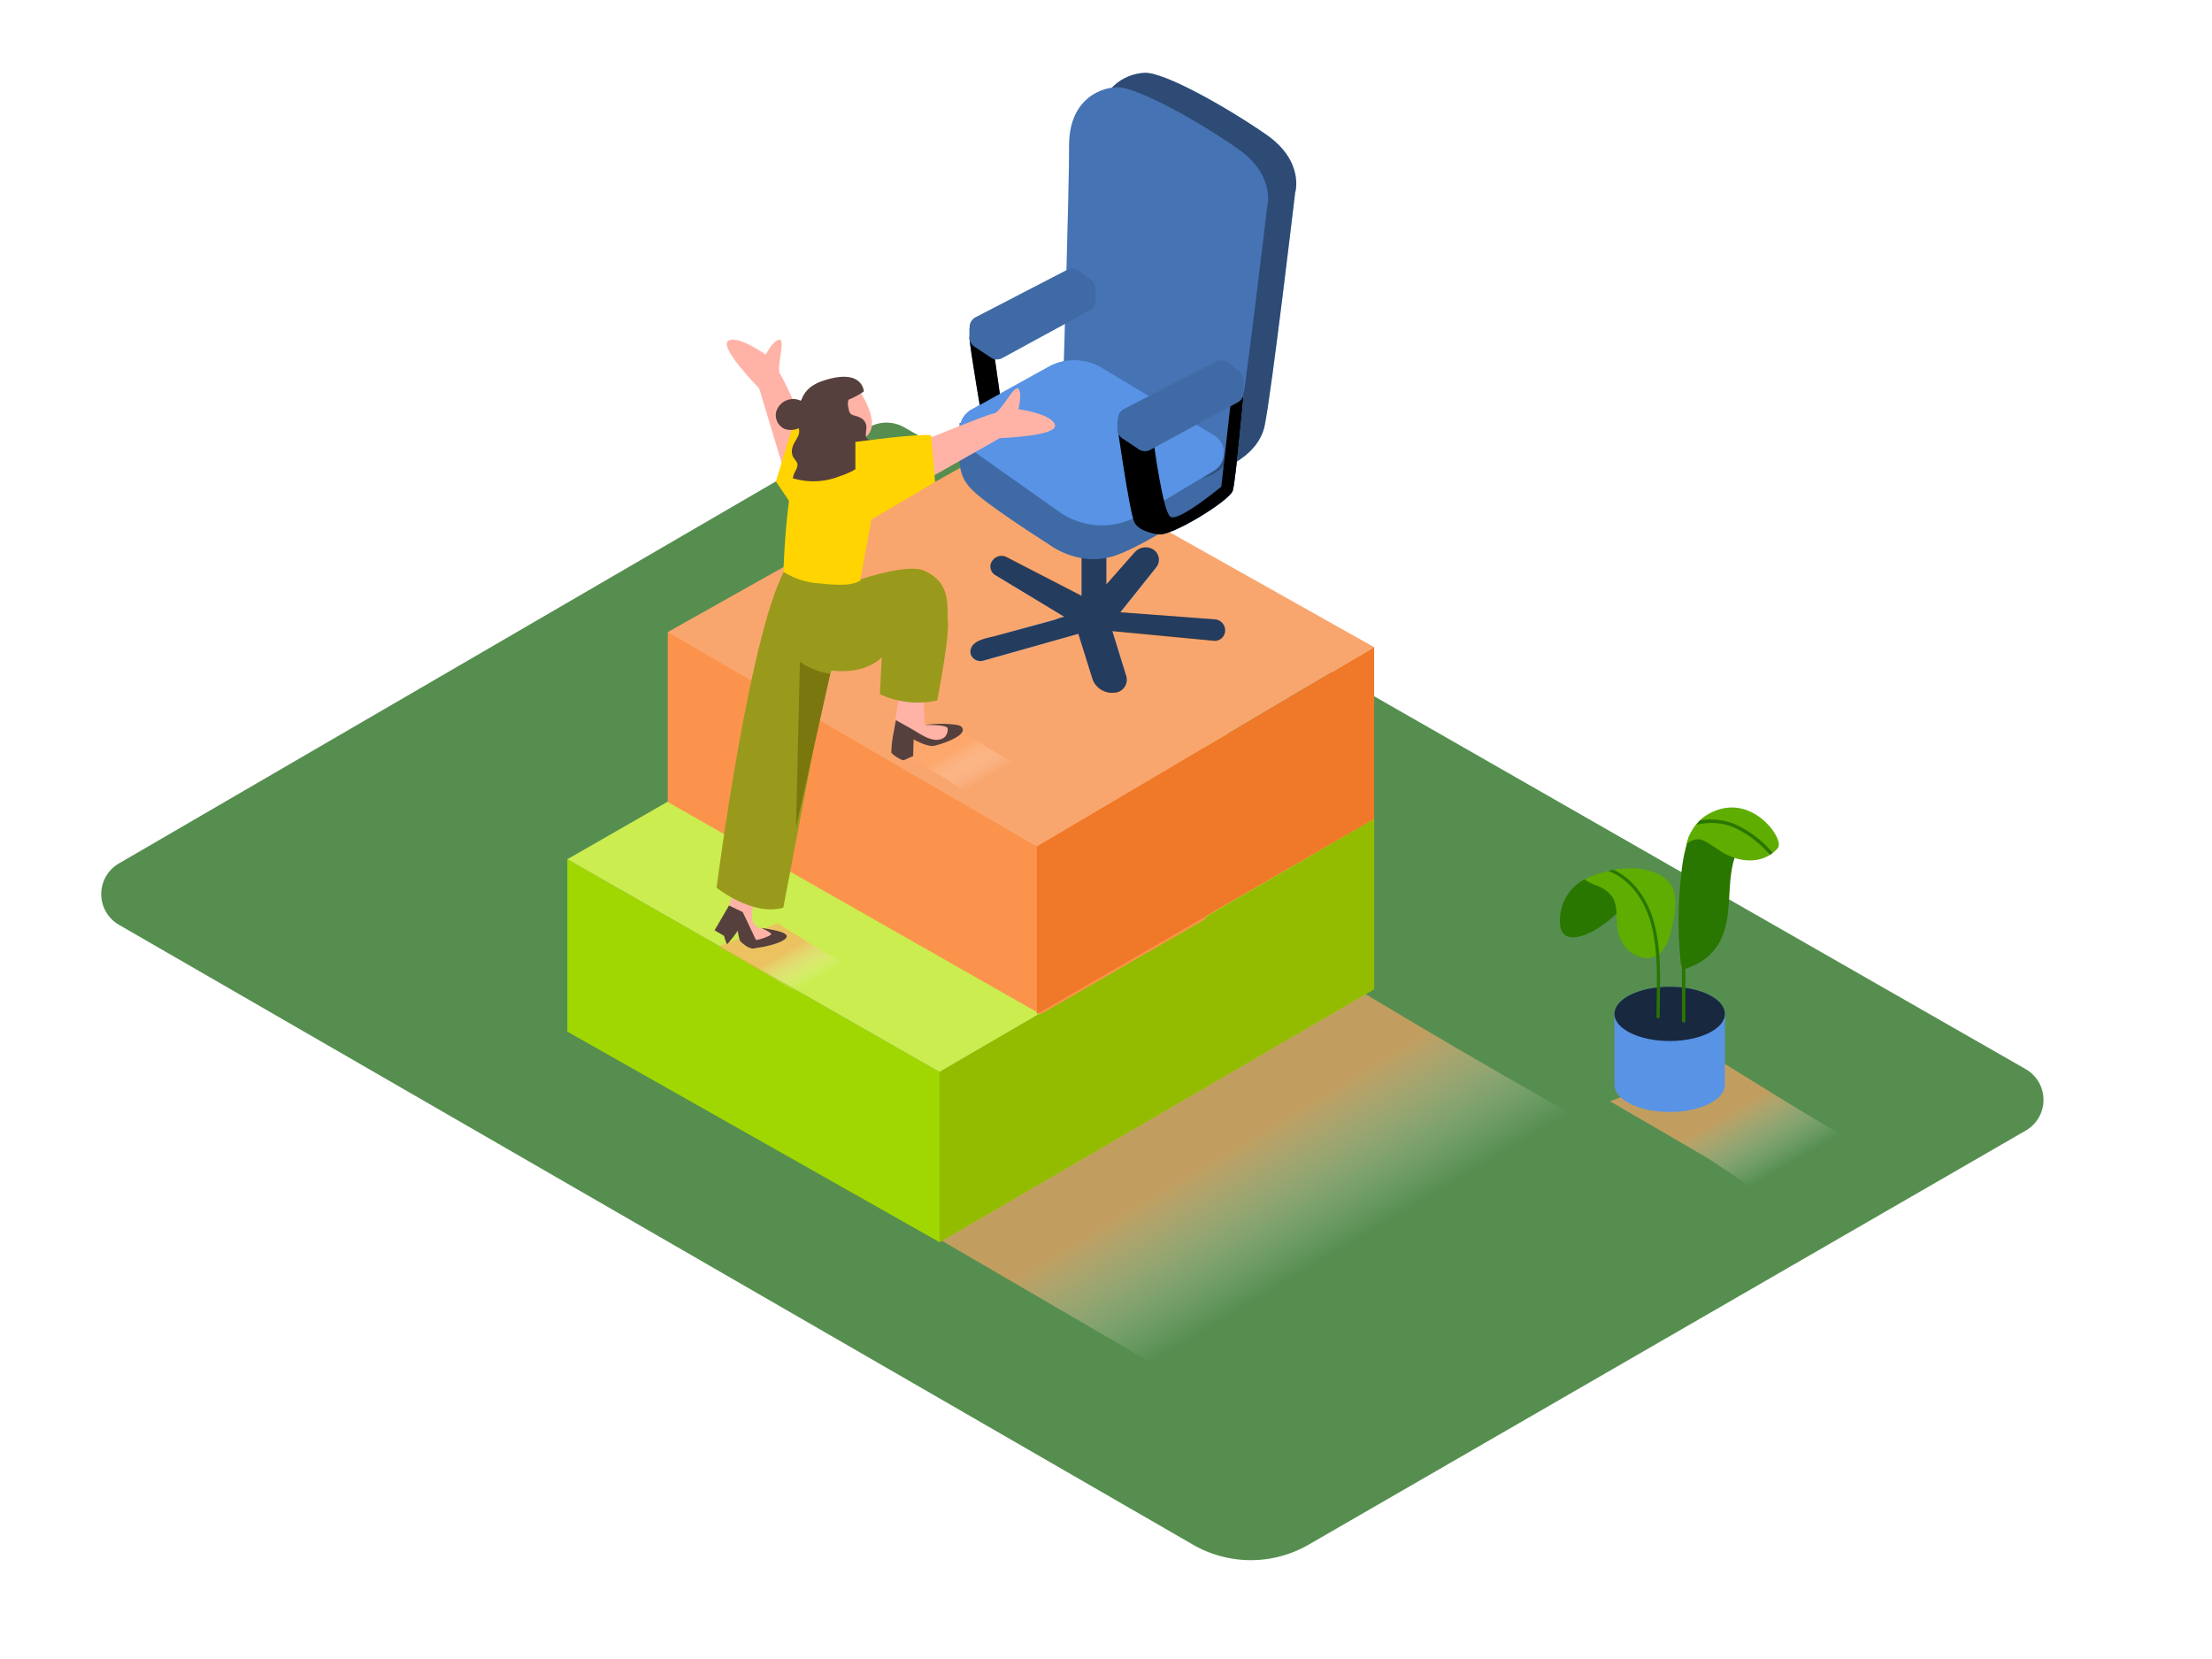 <svg xmlns="http://www.w3.org/2000/svg" xmlns:xlink="http://www.w3.org/1999/xlink" viewBox="0 0 400 300"><defs><linearGradient id="linear-gradient" x1="237.19" y1="228.99" x2="223.9" y2="206.71" gradientUnits="userSpaceOnUse"><stop offset="0" stop-color="#fff" stop-opacity="0"/><stop offset="0.99" stop-color="#ffa86a"/></linearGradient><linearGradient id="linear-gradient-2" x1="319.36" y1="212.9" x2="312.53" y2="201.18" xlink:href="#linear-gradient"/><linearGradient id="linear-gradient-3" x1="145.38" y1="178.59" x2="141.67" y2="172.21" xlink:href="#linear-gradient"/><linearGradient id="linear-gradient-4" x1="175.92" y1="142.15" x2="172.2" y2="135.77" xlink:href="#linear-gradient"/></defs><g style="isolation:isolate"><g id="Layer_2" data-name="Layer 2"><path d="M21.5,156.14,157.11,77.28a6.41,6.41,0,0,1,6.41,0L366.31,193.33a6.41,6.41,0,0,1,0,11.12L236.65,279.32a20.93,20.93,0,0,1-20.93,0L21.52,167.24A6.41,6.41,0,0,1,21.5,156.14Z" fill="#568e50"/><path d="M218.52,251.57c31-20.46,48.88-22.48,77.69-43.63-18.25-9.51-49.27-28-60.54-35.07l-76.78,44.84,58.17,33.88Z" opacity="0.63" fill="url(#linear-gradient)" style="mix-blend-mode:multiply"/><polygon points="102.59 186.55 169.9 224.63 248.49 178.86 248.49 148.09 169.9 193.85 102.59 155.38 102.59 186.55" fill="#a0d700"/><polygon points="102.59 155.38 182.69 109.43 248.49 148.09 169.9 193.85 102.59 155.38" fill="#cbed4f"/><polygon points="169.9 193.85 169.9 224.63 248.49 178.86 248.49 148.09 169.9 193.85" fill="#93bc00"/><polyline points="120.75 114.3 120.75 145.03 188.18 183.4 217.99 166.19 217.99 135.07" fill="#fc934c"/><polygon points="187.5 153.08 248.49 117.03 182.21 79.78 120.75 114.3 187.5 153.08" fill="#f9a66e"/><polygon points="187.5 153.08 187.5 183.4 248.49 148.09 248.49 117.03 187.5 153.08" fill="#ef7929"/><path d="M319,216.23c9.33-6.16,8.3-3,17-9.37-5.5-2.86-22-13.16-25.37-15.28l-19.48,7.57,17.52,10.2C308.83,209.36,318.9,216.23,319,216.23Z" opacity="0.63" fill="url(#linear-gradient-2)" style="mix-blend-mode:multiply"/><polyline points="291.94 183.34 291.94 195.69 311.91 195.69 311.91 183.34" fill="#5893e5"/><ellipse cx="301.93" cy="183.34" rx="9.98" ry="4.91" fill="#5893e5"/><ellipse cx="301.93" cy="183.34" rx="9.98" ry="4.91" opacity="0.73"/><ellipse cx="301.93" cy="196.17" rx="9.98" ry="4.91" fill="#5893e5"/><path d="M313.11,154.64c-2.11-.86-5-3.73-7.58-3.64a29.84,29.84,0,0,0-1.54,7.58,68.75,68.75,0,0,0-.29,12.65q.09,1.41.23,2.81a2.24,2.24,0,0,0,.22.79q0,4.89,0,9.77a.31.31,0,0,0,.62,0q0-4.7,0-9.4a13.86,13.86,0,0,0,2.86-1.32,9.73,9.73,0,0,0,4-5.05c1.61-4.49.59-9.5,2.12-13.94C313.56,154.81,313.33,154.73,313.11,154.64Z" fill="#297600"/><path d="M308.79,147.29a7.83,7.83,0,0,0-2.85,2.92,4.89,4.89,0,0,0-.45.87l-.09.19h0a13.05,13.05,0,0,0-.48,1.55A1.93,1.93,0,0,1,306,152a2.64,2.64,0,0,1,1.67-.15,7,7,0,0,1,1.53.81c.71.43,1.4.91,2.1,1.36,3.31,2.1,7.71,2.32,10.27-.75,0-.12.06-.24.09-.37C322,150.79,316.11,143,308.79,147.29Z" fill="#5fad00"/><path d="M320.08,154.55l.41-.27a.28.28,0,0,0-.08-.24,19.41,19.41,0,0,0-6.88-5.08,11.79,11.79,0,0,0-6.14-.6c-.22.26-.42.53-.62.8a10.67,10.67,0,0,1,7.07.59,19.77,19.77,0,0,1,6.15,4.73A.3.3,0,0,0,320.08,154.55Z" fill="#297600"/><path d="M286.57,159a8.34,8.34,0,0,0-4.46,8c.24,5.89,9.94.14,12.52-4.83s3,2.12,3,2.12" fill="#297600"/><path d="M295.3,157a17.58,17.58,0,0,0-5.39.75,13.07,13.07,0,0,0-3.35,1.31,10.81,10.81,0,0,0,1.94,1,5.9,5.9,0,0,1,3.14,2.25,4.48,4.48,0,0,1,.37.89c.59,1.94.08,4.29.88,6.24a5.57,5.57,0,0,0,4.72,3.81c2.74.17,4-2.46,4.53-4.73s1.28-5.38.42-7.71C301.55,158.07,297.89,157.09,295.3,157Z" fill="#5fad00"/><path d="M298.91,166.16c-1.15-3.72-3.58-7.23-7.14-8.88h-.13l-.17.05-.65.17c4.15,1.54,6.76,5.63,7.82,9.81,1.36,5.35.9,11.14.92,16.61a.29.29,0,0,0,.57,0C300.11,178.09,300.65,171.82,298.91,166.16Z" fill="#297600"/><path d="M145.21,180.4c5.08-3.35,4.52-1.63,9.24-5.1-3-1.56-12-7.16-13.81-8.32L130,171.11l9.53,5.55C139.65,176.66,145.13,180.41,145.21,180.4Z" opacity="0.63" fill="url(#linear-gradient-3)" style="mix-blend-mode:multiply"/><path d="M175.75,144c5.08-3.35,4.52-1.63,9.24-5.1-3-1.56-12-7.16-13.81-8.32l-10.6,4.12,9.53,5.55C170.19,140.22,175.67,144,175.75,144Z" opacity="0.63" fill="url(#linear-gradient-4)" style="mix-blend-mode:multiply"/><rect x="195.59" y="96.3" width="4.47" height="17.32" transform="translate(395.65 209.91) rotate(-180)" fill="#5893e5"/><path d="M175.61,118.49a1.65,1.65,0,0,1-.08-1c.41-1.78,3-2.06,4.47-2.46l5.67-1.58,4.88-1.33c.28-.07,1.76-.7,2-.54L180,104a1.78,1.78,0,0,1-.48-2.62,2,2,0,0,1,2.54-.55l14.4,7.41h1.36l7.39-8.34a2.62,2.62,0,0,1,3.15-.6,2.19,2.19,0,0,1,.72,3.32l-6.5,8.14L219.72,112a2,2,0,0,1,1.79,2.26,1.86,1.86,0,0,1-2,1.56l-18.37-1.75,2.52,8.13a2.36,2.36,0,0,1-2,3l-.14,0a3.73,3.73,0,0,1-4-2.59L195,114.61l-17.22,4.87A1.85,1.85,0,0,1,175.61,118.49Z" fill="#5893e5"/><path d="M219.72,112l-17.14-1.29,6.5-8.14a2.19,2.19,0,0,0-.72-3.32,2.62,2.62,0,0,0-3.15.6l-5.15,5.82V96.3h-4.47v11.44l-13.53-7a2,2,0,0,0-2.54.55A1.78,1.78,0,0,0,180,104l12.57,7.6c-.26-.16-1.74.47-2,.54l-4.88,1.33L180,115c-1.42.4-4.06.68-4.47,2.46a1.65,1.65,0,0,0,.08,1,1.85,1.85,0,0,0,2.18,1L195,114.61l2.52,8.07a3.73,3.73,0,0,0,4,2.59l.14,0a2.36,2.36,0,0,0,2-3l-2.52-8.13,18.37,1.75a1.86,1.86,0,0,0,2-1.56A2,2,0,0,0,219.72,112Z" opacity="0.59"/><path d="M197.4,64.47s1-33,1-40.78,5-10.36,8.58-10.52,15,6.31,22,11.17,5.22,10.52,5.22,10.52-4.21,35.76-5.5,42.07-9.4,8.53-9.4,8.53l-4.55,1.16" fill="#5893e5"/><path d="M197.4,64.47s1-33,1-40.78,5-10.36,8.58-10.52,15,6.31,22,11.17,5.22,10.52,5.22,10.52-4.21,35.76-5.5,42.07-9.4,8.53-9.4,8.53l-4.55,1.16" opacity="0.49"/><path d="M179.69,63.36l1.55,10.87-3.53,2.24S175.31,62.6,175.31,61" fill="#5893e5"/><path d="M218.69,88.74s3.65-2.89,4.94-9.2,5.5-42.07,5.5-42.07,1.69-5.66-5.22-10.52-18.4-11.33-22-11.17-8.59,2.75-8.58,10.52-1,40.78-1,40.78" fill="#5893e5"/><path d="M173.53,76.47c0,2.9-.22,4.26,0,7.16S175,88,177.06,89.71c3.93,3.23,12.53,8.66,12.53,8.66s5.69,4.57,12.64,1.89c4.84-1.86,12.21-6.64,16.25-9.37a6.58,6.58,0,0,0,2.89-5.45V81.68" fill="#5893e5"/><path d="M219.54,78.71l-20.3-12.2a9.63,9.63,0,0,0-9.63-.17l-13.94,7.73a4.16,4.16,0,0,0-.38,7l16.24,11.48a13.38,13.38,0,0,0,14.56.58l13.44-8A3.77,3.77,0,0,0,219.54,78.71Z" fill="#5893e5"/><path d="M209.43,96.63s-3.45-.37-4.31-2.2-3-16.86-3-16.86l6,1.24" fill="#5893e5"/><path d="M208.64,80.08s1.61,12.3,3,13.35S220.84,88,220.84,88l1.78-15.88,2.31-1.21s-1.46,15.93-2,17.8-11.55,8.54-13.47,7.89-4.31-17.94-4.31-17.94" fill="#5893e5"/><path d="M224.89,69.21l0,1.72a2,2,0,0,1-1,1.78L208,81.34a2,2,0,0,1-2.07-.1l-3-2a2,2,0,0,1-.87-1.65V75.94" fill="#5893e5"/><path d="M224.17,67.23,222,65.53a2,2,0,0,0-2.09-.18L203.18,74a2,2,0,0,0-.13,3.4l2.08,1.29a3,3,0,0,0,3,.11l15.78-8.28A2,2,0,0,0,224.17,67.23Z" fill="#5893e5"/><path d="M179.69,63.36l1.55,10.87-3.53,2.24S175.31,62.6,175.31,61"/><path d="M217.47,86.39s4.86-.55,6.16-6.86,5.5-42.07,5.5-42.07,1.69-5.66-5.22-10.52-18.4-11.33-22-11.17-8.59,2.75-8.58,10.52-1,40.78-1,40.78" opacity="0.22"/><path d="M173.53,76.47c0,2.9-.22,4.26,0,7.16S175,88,177.06,89.71c3.93,3.23,12.53,8.66,12.53,8.66s5.69,4.57,12.64,1.89c4.84-1.86,12.21-6.64,16.25-9.37a6.58,6.58,0,0,0,2.89-5.45V81.68" opacity="0.28"/><path d="M219.54,78.71l-20.3-12.2a9.63,9.63,0,0,0-9.63-.17l-13.94,7.73a4.16,4.16,0,0,0-.38,7l16.24,11.48a13.38,13.38,0,0,0,14.56.58l13.44-8A3.77,3.77,0,0,0,219.54,78.71Z" fill="#5893e5"/><path d="M209.43,96.63s-3.45-.37-4.31-2.2-3-16.86-3-16.86l6,1.24" fill="#5893e5"/><path d="M208.64,80.08s1.61,12.3,3,13.35S220.84,88,220.84,88l1.78-15.88,2.31-1.21s-1.46,15.93-2,17.8-11.55,8.54-13.47,7.89-4.31-17.94-4.31-17.94" fill="#5893e5"/><path d="M209.43,96.63s-3.45-.37-4.31-2.2-3-16.86-3-16.86l6,1.24"/><path d="M208.64,80.08s1.61,12.3,3,13.35S220.84,88,220.84,88l1.78-15.88,2.31-1.21s-1.46,15.93-2,17.8-11.55,8.54-13.47,7.89-4.31-17.94-4.31-17.94"/><path d="M224.89,69.21l0,1.72a2,2,0,0,1-1,1.78L208,81.34a2,2,0,0,1-2.07-.1l-3-2a2,2,0,0,1-.87-1.65V75.94" fill="#5893e5"/><path d="M224.17,67.23,222,65.53a2,2,0,0,0-2.09-.18L203.18,74a2,2,0,0,0-.13,3.4l2.08,1.29a3,3,0,0,0,3,.11l15.78-8.28A2,2,0,0,0,224.17,67.23Z" fill="#5893e5"/><g opacity="0.28"><path d="M224.89,69.21l0,1.72a2,2,0,0,1-1,1.78L208,81.34a2,2,0,0,1-2.07-.1l-3-2a2,2,0,0,1-.87-1.65V75.94"/><path d="M224.17,67.23,222,65.53a2,2,0,0,0-2.09-.18L203.18,74a2,2,0,0,0-.13,3.4l2.08,1.29a3,3,0,0,0,3,.11l15.78-8.28A2,2,0,0,0,224.17,67.23Z"/></g><path d="M198.08,52.62l0,1.72a2,2,0,0,1-1,1.78l-15.84,8.63a2,2,0,0,1-2.07-.1l-3-2a2,2,0,0,1-.87-1.65V59.34" fill="#5893e5"/><path d="M197.36,50.64l-2.22-1.7a2,2,0,0,0-2.09-.18L176.36,57.4a2,2,0,0,0-.13,3.4l2.08,1.29a3,3,0,0,0,3,.11l15.78-8.28A2,2,0,0,0,197.36,50.64Z" fill="#5893e5"/><g opacity="0.28"><path d="M198.08,52.62l0,1.72a2,2,0,0,1-1,1.78l-15.84,8.63a2,2,0,0,1-2.07-.1l-3-2a2,2,0,0,1-.87-1.65V59.34"/><path d="M197.36,50.64l-2.22-1.7a2,2,0,0,0-2.09-.18L176.36,57.4a2,2,0,0,0-.13,3.4l2.08,1.29a3,3,0,0,0,3,.11l15.78-8.28A2,2,0,0,0,197.36,50.64Z"/></g><path d="M172.58,131.17a31.44,31.44,0,0,0-5.35-.07s-.32-5.85-.22-6h-4.32s-1.31,8.56-1.4,9.42c-.16,1.57,1.72,2.26,2.16,2.25a7.68,7.68,0,0,0,.93-.27,13,13,0,0,1,0-2.48c.06-.37.17-.63.54-.73a5.92,5.92,0,0,1,2.52.5c.78.23,1.55.5,2.33.73,1.85-.74,3.42-1.47,3.58-1.82C173.75,131.82,174.13,131.65,172.58,131.17Z" fill="#ffb3a6"/><path d="M174,131.6l-.09-.13c-.31-.37-1.2-.43-1.62-.48a21.11,21.11,0,0,0-5.1.12s4.09-.13,4.17.61a1.93,1.93,0,0,1-.58,1.62c-1.84,1.32-4.3-.6-5.86-1.48L162,130.22l-.45,2.46a18.49,18.49,0,0,0-.36,3.41c.17.37,1.88,1.51,2.28,1.36s1.66-.74,1.66-.74l.08-3s2.4,1.35,3.62,1.17C169.79,134.72,174.94,133.12,174,131.6Z" fill="#56403d"/><path d="M159.45,118.86l-.34,6.67a16.26,16.26,0,0,0,10.38,1.13c.72-3.83,2.08-11.47,1.93-14-.2-3.47.54-7.1-4.11-9.39-3.57-1.75-14.46,2.47-14.46,2.47l-8.19,14C155.13,123.86,159.45,118.86,159.45,118.86Z" fill="#999a1c"/><path d="M138.38,168.22c-.67-.31-1.66-.6-2.08-1.27a4.07,4.07,0,0,1-.21-2.41q.08-1.15.24-2.28a.38.38,0,0,1-.11-.29,13.78,13.78,0,0,1,.21-1.86l-3.1-.63a56.74,56.74,0,0,0-1.92,5.82c0,.62,2.58,5,4.06,5.42s5.82-.44,6.24-1l0-.05C140.6,169.22,139.49,168.74,138.38,168.22Z" fill="#ffb3a6"/><path d="M134.3,165.67s1.1,5.28,1.66,5.68,7.06-1,6.24-2.25c-.52-.83-4.32-1.21-4.64-1.35,0,0,1.93.86,1.89,1.18s-2.67,1.22-2.77,1-2.37-5-2.37-5l-2.48-1.18-2.61,4.48,1.71,1s.4,1.49.58,1.5a20.89,20.89,0,0,0,1.92-2.46,7,7,0,0,0,.43,1.93c.24.21,2.14,2.15,3.23.93l-1.55-2.16" fill="#56403d"/><path d="M152.22,116.39c2-6.55,2.05-5.38,3.36-10.79l-13.11-3.44c-6.68,10-12.89,58.37-12.89,58.37s6.47,5.21,12.07,3.61c0,0,7.57-39.89,7.59-39.93C150.34,121.49,150.38,121,152.22,116.39Z" fill="#999a1c"/><path d="M150.14,121.86a13.81,13.81,0,0,1-5.49-2.17l-.71,30Z" fill="#7a770e"/><path d="M149.19,85.09s-7.25-16.34-8.08-17.38,1-6.35-.15-6.29-2.5,2.71-2.5,2.71-5-3.61-6.77-2.49,5.58,8.57,5.58,8.57l6.11,20.24" fill="#ffb3a6"/><path d="M161.88,81.76s16.51-6.84,17.83-7,3.66-5.29,4.44-4.46,0,3.69,0,3.69,6.1.82,6.62,2.86-9.95,2.37-9.95,2.37L162.4,89.65" fill="#ffb3a6"/><polyline points="149.42 80.01 143.94 75.15 140.3 87.07 144.86 93.77" fill="#ffd400"/><path d="M158,82.91h-.51c-2.63,0-5.55-3.58-5.55-3.58s-1-8.2-5.62-1.6c-3.49,4.93-4.41,18.91-4.65,25.67a13.53,13.53,0,0,0,6.6,2.1,28,28,0,0,0,4.57.22,6.77,6.77,0,0,0,2.7-.69l2-10.92A110.67,110.67,0,0,1,158,82.91Z" fill="#ffd400"/><path d="M155.24,70.39s4.49,6.29,1.27,8.67-6.41-.38-6.82-1.15S148.46,70.84,155.24,70.39Z" fill="#ffb3a6"/><path d="M155.36,69.34a7.41,7.41,0,0,0-6.2,0,9,9,0,0,0-4.36,3.13,3,3,0,0,0-1.6-.3,3.16,3.16,0,0,0-2.86,2.38,2.73,2.73,0,0,0,1.51,3,3.45,3.45,0,0,0,2.62-.13l0,.16c.3,1.26-.82,2.08-1.14,3.23a2.56,2.56,0,0,0,0,1.62c.2.52.83,1,.89,1.56a2.58,2.58,0,0,1-.41,1.22,5.71,5.71,0,0,0-.45,1.27,12.91,12.91,0,0,0,8.59-.4,14.41,14.41,0,0,0,7.33-5.39,2.14,2.14,0,0,0-.64-.66,8,8,0,0,0-1.63-.58c-.81-.33-.22-1.75-.35-2.46-.22-1.21-1.18-1.59-2.24-1.87-.77-.2-.87-.64-1-1.39a2.83,2.83,0,0,1,.11-1.75,1,1,0,0,0,.61-.22,5.26,5.26,0,0,1,1.13-.7.87.87,0,0,0,.37-1.15A.71.71,0,0,0,155.36,69.34Z" fill="#56403d"/><path d="M153.06,72.42a13.81,13.81,0,0,0,3.15-1.63c0-.11-.27-4.38-7.56-1.87s-2.48,11-2.48,11" fill="#56403d"/><path d="M154.68,79.91s11.21-1.53,13.7-1.2l.71,8.46-14.41,8.5" fill="#ffd400"/></g></g></svg>